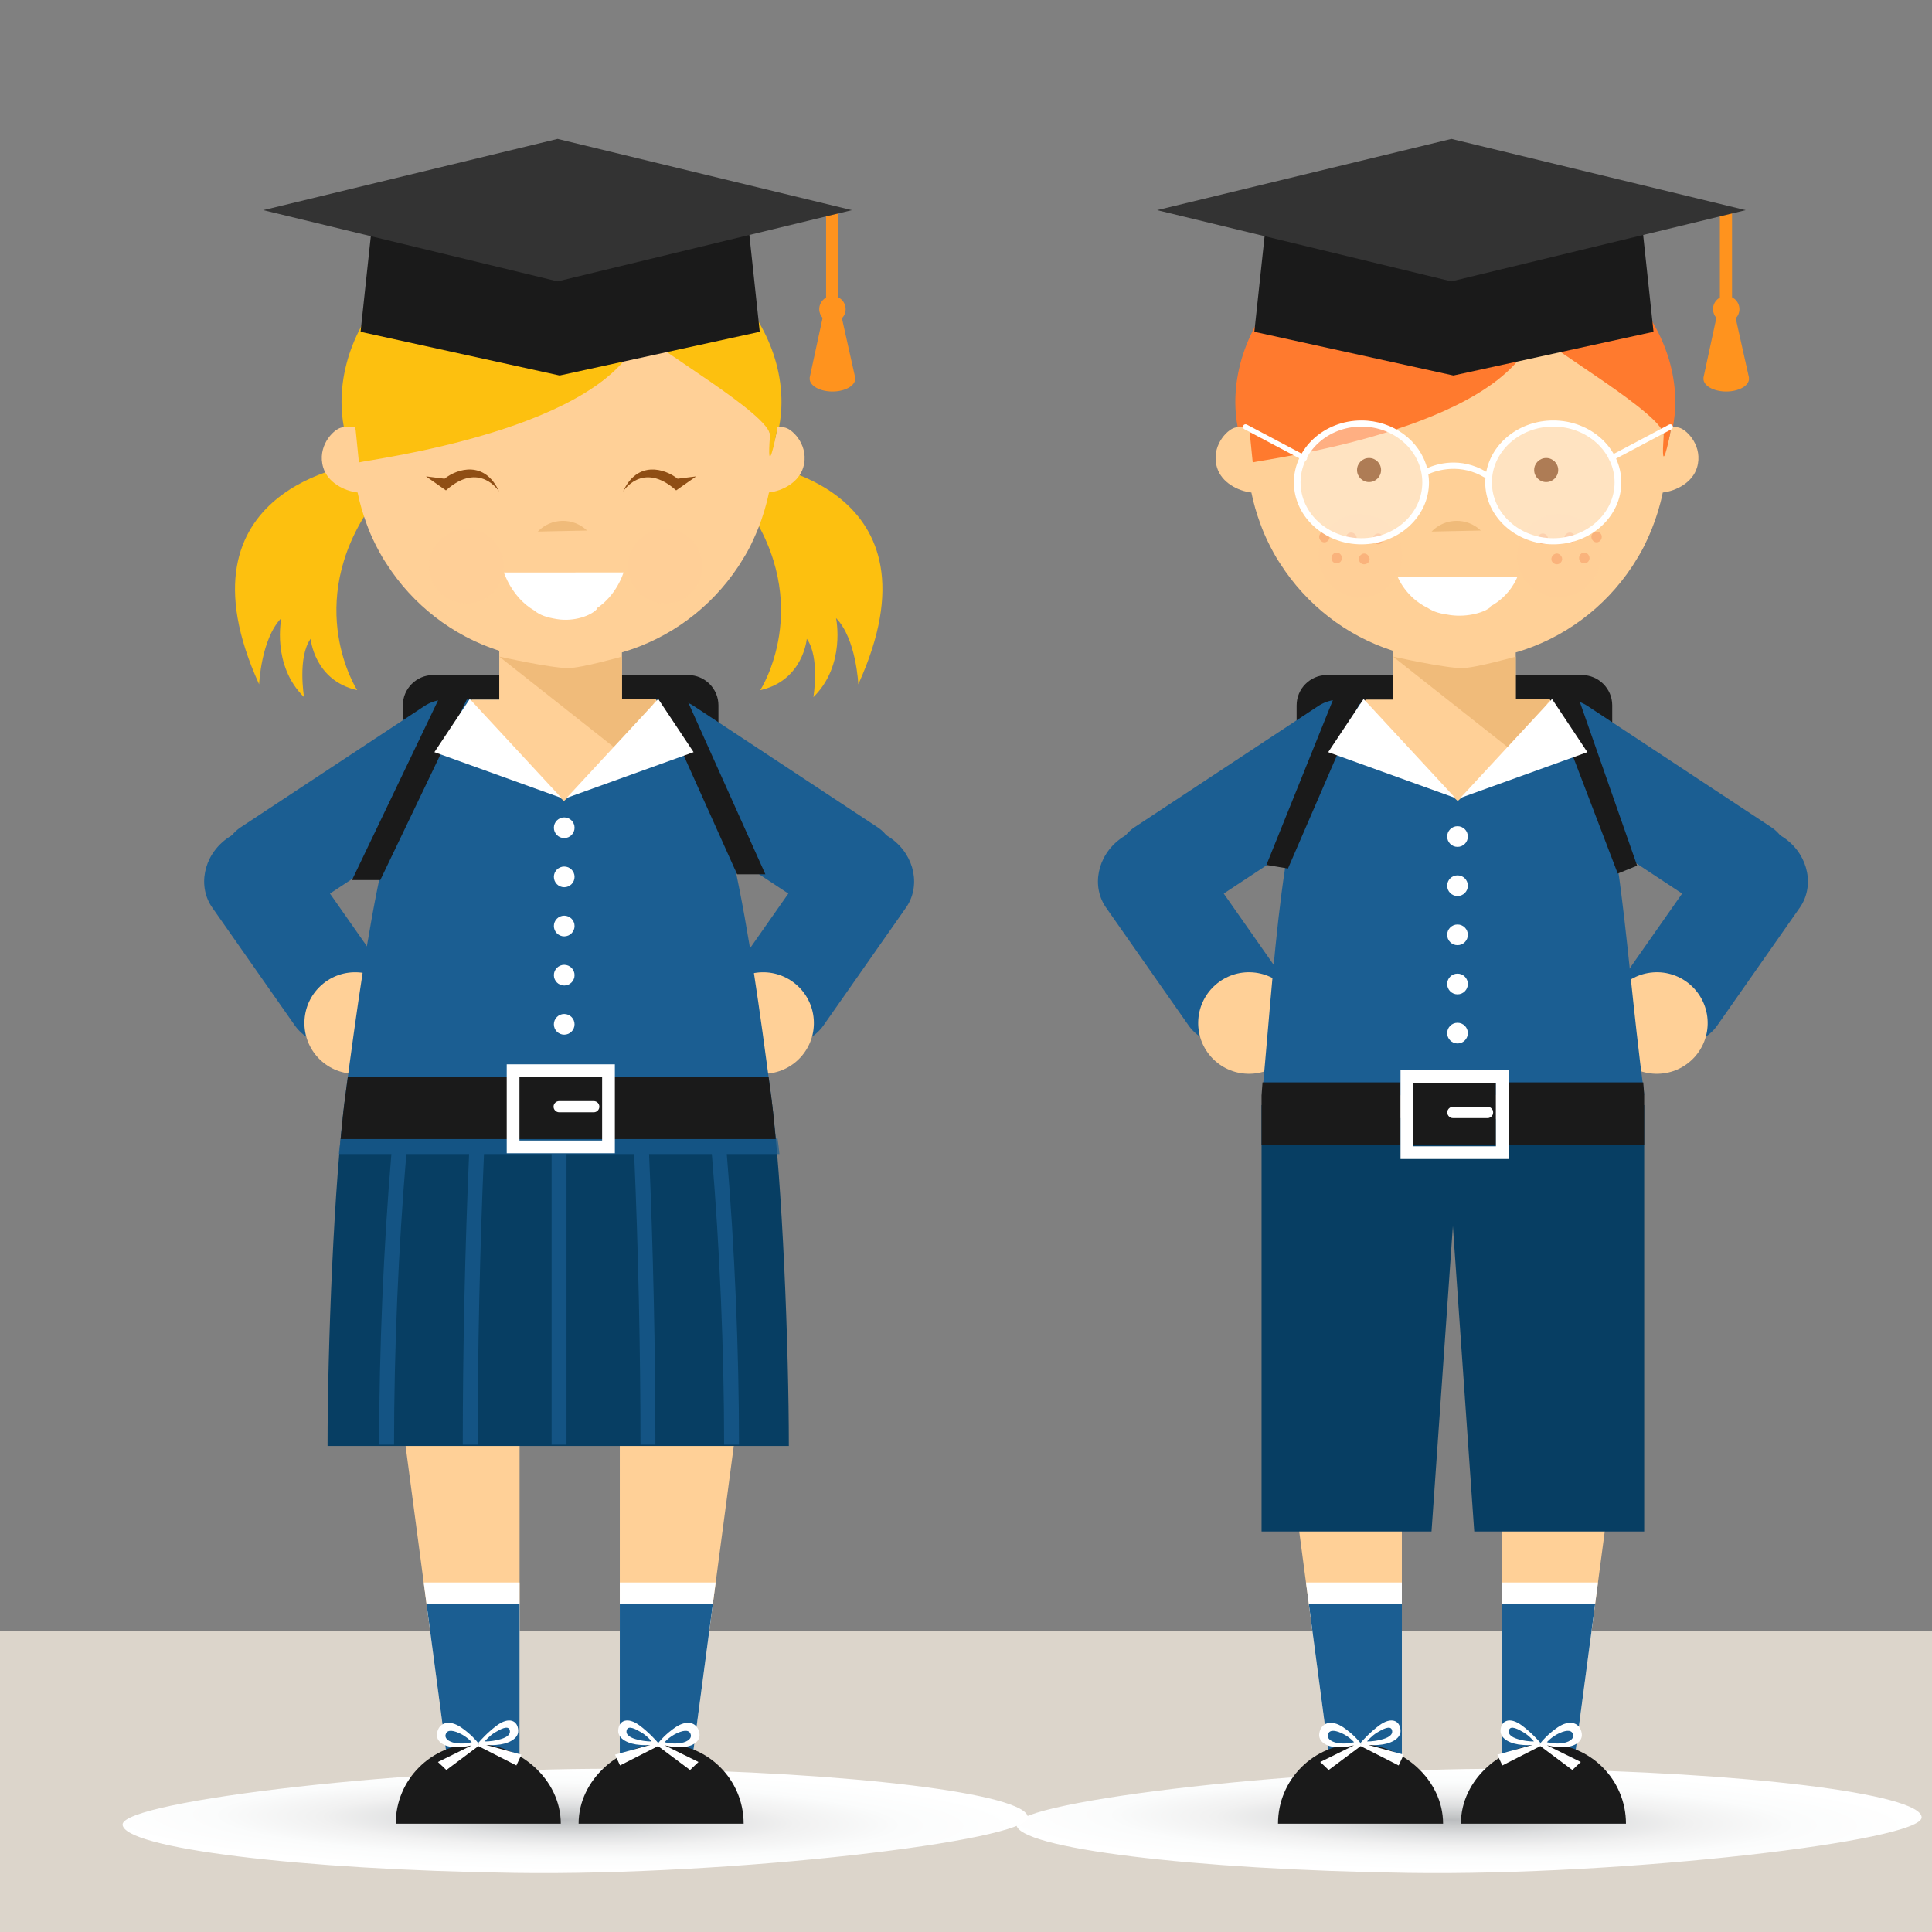 <?xml version="1.0" encoding="utf-8"?>
<!-- Generator: Adobe Illustrator 26.0.3, SVG Export Plug-In . SVG Version: 6.00 Build 0)  -->
<svg version="1.1" id="Layer_1" xmlns="http://www.w3.org/2000/svg" xmlns:xlink="http://www.w3.org/1999/xlink" x="0px" y="0px"
	 viewBox="0 0 1133.86 1133.86" style="enable-background:new 0 0 1133.86 1133.86;" xml:space="preserve">
<rect x="0" y="0" width="1133.86" height="1133.86" fill="#808080" stroke="none"/>
<style type="text/css">
	.st0{fill:#DCD5CB;}
	.st1{fill:url(#bottom_shadow_00000080165904488717074900000015578706684485633154_);}
	.st2{fill:#1A1A1A;}
	.st3{fill:#1B5E92;}
	.st4{fill:#FFD097;}
	.st5{fill:#FFFFFF;}
	.st6{fill:#073E63;}
	.st7{fill:#FF7A2E;}
	.st8{opacity:0.2;fill:#FFD097;}
	.st9{fill:#F0BB7A;}
	.st10{fill-rule:evenodd;clip-rule:evenodd;fill:#FF931E;}
	.st11{fill:#FF931E;}
	.st12{fill-rule:evenodd;clip-rule:evenodd;fill:#1A1A1A;}
	.st13{fill-rule:evenodd;clip-rule:evenodd;fill:#333333;}
	.st14{opacity:0.7;}
	.st15{fill-rule:evenodd;clip-rule:evenodd;fill:#F8A770;}
	.st16{opacity:0.4;fill:#FFFFFF;}
	.st17{opacity:0.9;fill:#A5714A;}
	.st18{fill:url(#bottom_shadow_00000137851825549973674390000003095378812436349844_);}
	.st19{fill:#FDC00F;}
	.st20{fill:#8F4E14;}
	.st21{opacity:0.7;fill:#1B5E92;}
</style>
<rect id="color" x="0" y="957.4" class="st0" width="1133.86" height="176.46"/>
<g>
	
		<radialGradient id="bottom_shadow_00000003814906557964030470000012747418915300573085_" cx="-4392.93" cy="-1871.296" r="22.941" gradientTransform="matrix(16.704 0.242 0.055 1.823 74334.359 5542.607)" gradientUnits="userSpaceOnUse">
		<stop  offset="0" style="stop-color:#BABCBE"/>
		<stop  offset="0.055" style="stop-color:#C5C7C8"/>
		<stop  offset="0.206" style="stop-color:#DEDFE0"/>
		<stop  offset="0.363" style="stop-color:#F1F1F1"/>
		<stop  offset="0.528" style="stop-color:#FBFCFC"/>
		<stop  offset="0.714" style="stop-color:#FFFFFF"/>
	</radialGradient>
	<path id="bottom_shadow_1_" style="fill:url(#bottom_shadow_00000003814906557964030470000012747418915300573085_);" d="
		M596.5,1070.81c-0.42-13.84,174.17-34.46,300.95-32.63c126.79,1.84,229.92,14.54,230.33,28.37
		c0.42,13.84-174.17,34.47-300.96,32.63C700.04,1097.35,596.9,1084.64,596.5,1070.81z"/>
	<g>
		<path class="st2" d="M946.18,557.54c0,9.76-7.98,17.75-17.75,17.75H778.72c-9.76,0-17.75-7.99-17.75-17.75V413.93
			c0-9.76,7.99-17.75,17.75-17.75h149.72c9.76,0,17.75,7.99,17.75,17.75V557.54z"/>
		<g>
			<path class="st3" d="M1005.76,536.65c12.06,7.95,29.39,2.93,38.73-11.19l0,0c9.31-14.14,7.1-32.04-4.96-39.99l-107.8-71.13
				c-12.05-7.94-29.4-2.95-38.71,11.22l0,0c-9.33,14.12-7.1,32.03,4.95,39.98L1005.76,536.65z"/>
			<path class="st3" d="M1055.92,533.18c9.24-12.6,5.62-30.91-8.05-40.91l0,0c-13.66-10-32.2-7.9-41.43,4.72l-48.3,68.91
				c-9.21,12.58-5.61,30.91,8.08,40.91l0,0c13.66,10.01,32.2,7.91,41.42-4.7L1055.92,533.18z"/>
			<path class="st4" d="M942.67,602.61c1.22,16.42,15.51,28.73,31.94,27.49c16.42-1.21,28.75-15.5,27.52-31.92
				c-1.22-16.4-15.52-28.73-31.92-27.51C953.78,571.9,941.45,586.18,942.67,602.61z"/>
		</g>
		<g>
			<path class="st3" d="M699.65,536.65c-12.06,7.95-29.4,2.93-38.73-11.19l0,0c-9.32-14.14-7.11-32.04,4.95-39.99l107.81-71.13
				c12.04-7.94,29.38-2.95,38.7,11.22l0,0c9.34,14.12,7.11,32.03-4.95,39.98L699.65,536.65z"/>
			<path class="st3" d="M649.49,533.18c-9.24-12.6-5.62-30.91,8.04-40.91l0,0c13.67-10,32.21-7.9,41.44,4.72l48.29,68.91
				c9.22,12.58,5.61,30.91-8.07,40.91l0,0c-13.66,10.01-32.19,7.91-41.43-4.7L649.49,533.18z"/>
			<path class="st4" d="M762.74,602.61c-1.23,16.42-15.52,28.73-31.95,27.49c-16.41-1.21-28.74-15.5-27.52-31.92
				c1.22-16.4,15.53-28.73,31.93-27.51C751.63,571.9,763.96,586.18,762.74,602.61z"/>
		</g>
		<g>
			<g>
				<polygon class="st4" points="822.73,754.19 822.73,1061.41 784.05,1061.41 743.32,754.19 				"/>
				<polygon class="st5" points="782.38,1048.72 822.73,1048.72 822.73,928.73 766.46,928.73 				"/>
				<polygon class="st3" points="768.15,941.42 784.05,1061.41 822.73,1061.41 822.73,941.42 				"/>
				<path class="st2" d="M796.89,1023.44c-25.85,0-46.85,20.97-46.85,46.85h96.88C846.92,1044.41,822.78,1023.44,796.89,1023.44z"/>
			</g>
			<g>
				<polygon class="st4" points="881.55,754.19 881.55,1061.41 920.23,1061.41 960.97,754.19 				"/>
				<polygon class="st5" points="921.92,1048.72 881.55,1048.72 881.55,928.73 937.83,928.73 				"/>
				<polygon class="st3" points="936.14,941.42 920.23,1061.41 881.55,1061.41 881.55,941.42 				"/>
				<path class="st2" d="M907.39,1023.44c25.86,0,46.86,20.97,46.86,46.85h-96.87C857.37,1044.41,881.51,1023.44,907.39,1023.44z"/>
			</g>
		</g>
		<path class="st4" d="M985.54,251.03c-1.17-0.33-2.46-0.46-3.73-0.5c-0.34-0.01-0.66-0.02-0.99-0.02
			c-1.27,8.56-4.41,19.36-4.39,5.17c0.04-11.97-31.18-35.5-46.44-41.68c-12.42-5.02-16.4-15.45-29.37-19.14
			c-10.52,17.17-23.54,39.55-58.33,40.74c-38.83,1.34-47.2-10.33-64.61-8.31c-17.41,2.01-28.8,8.03-34.16,14.06
			c-5.35,6.02-2.53,15.96-8.56,17.67l-1.86-8.65c-0.02,0.13-0.05,0.25-0.07,0.38c-1.87-0.24-4.34-0.38-6.65-0.07
			c-0.59,0.08-1.19,0.18-1.75,0.33c-4.79,1.33-14.1,11.18-10.37,23.42c2.67,8.77,12.15,13.69,20.16,14.62
			c1.28,6.36,3.1,12.52,5.31,18.48c0.65,1.73,1.28,3.47,2,5.16c0.93,2.22,1.96,4.38,3.02,6.53c0.32,0.63,0.63,1.26,0.96,1.89
			c1.11,2.16,2.26,4.29,3.5,6.36c0.69,1.17,1.46,2.29,2.19,3.43c15.3,23.92,38.59,42.23,66.17,51.06v43.38h71.99v-42.43
			c28.26-8.21,52.27-26.31,68.17-50.24c0.38-0.58,0.75-1.16,1.13-1.74c2.11-3.3,4.13-6.68,5.92-10.18c0.02-0.05,0.05-0.1,0.07-0.14
			c0.66-1.3,1.25-2.64,1.87-3.97c0.97-2.06,1.87-4.16,2.73-6.29c2.73-6.83,4.92-13.93,6.4-21.3c8-0.95,17.43-5.87,20.09-14.61
			C999.66,262.21,990.34,252.36,985.54,251.03z"/>
		<polygon class="st6" points="853.63,658.98 851.71,658.98 740.39,648.54 740.39,898.81 840.13,898.81 852.67,719.56 
			865.21,898.81 964.95,898.81 964.95,648.54 		"/>
		<g>
			<path class="st7" d="M976.43,255.69c-2,26.07,3.12,3.4,4.39-5.17c0.33,0,0.65,0,0.99,0.02c0.87-4.71,1.39-9.51,1.39-14.39
				c0-62.51-67.94-113.18-130.08-113.18c-62.14,0-128.13,50.67-128.13,113.18c0,4.94,0.5,9.79,1.38,14.56
				c2.31-0.32,4.77-0.17,6.65,0.07c0.02-0.13,0.05-0.25,0.07-0.38l2.11,20.98c6.03-1.71,146.17-19.12,165.4-76.5
				C909.22,204.63,977.35,243.75,976.43,255.69z"/>
		</g>
		<path class="st3" d="M964.95,642.39c-13.36-100.45-13.08-179.64-45.17-228.44H785.1c-32.4,48.76-35.2,129.39-44.39,229.03
			L964.95,642.39z"/>
		<g>
			<g>
				<g>
					<path class="st4" d="M855.52,470.1c0,0,54.53-48.41,54.53-58.19c0-0.49-0.17-0.92-0.43-1.34H801.41
						c-0.26,0.42-0.43,0.85-0.43,1.34C800.98,421.69,855.52,470.1,855.52,470.1z"/>
				</g>
			</g>
		</g>
		<path class="st8" d="M822.85,326.16c0,13.53-10.98,24.53-24.53,24.53c-13.55,0-24.54-11-24.54-24.53
			c0-13.56,10.98-24.54,24.54-24.54C811.87,301.62,822.85,312.6,822.85,326.16z"/>
		<path class="st8" d="M939.42,326.16c0,13.53-10.99,24.52-24.53,24.52c-13.56,0-24.54-11-24.54-24.52
			c0-13.56,10.98-24.54,24.54-24.54C928.43,301.62,939.42,312.6,939.42,326.16z"/>
		<path class="st9" d="M840.18,311.96c7.83-8.15,20.74-8.41,28.9-0.6"/>
		<path class="st9" d="M889.54,410.22h20.24l-20.24,32l-71.99-56.87c0,0,30.28,6.75,40.37,6.75c7.91,0,31.62-6.75,31.62-6.75V410.22
			z"/>
		<path class="st5" d="M878.75,1029.77l2.95,6.35l22.3-11.36v-0.01l18.8,14.05c0.28-0.36,4.95-4.7,4.95-4.7l-19.84-9.78
			c1.89,0.43,4.17,0.84,6.55,1.03c9.3,0.75,14.58-3.19,13.85-7.99c-1.02-6.59-7.25-8.32-14.21-3.55c-5.64,3.87-9.07,7.98-9.98,9.13
			c-1.18-1.37-5.57-6.31-11.01-10.33c-6.92-5.12-12.22-3.05-12.49,3.03c-0.23,4.91,6.09,8,12.94,8.43c2.24,0.19,4.22,0.14,5.88,0.02
			L878.75,1029.77z M900.23,1022.01c0,0-2.84,0.25-7.86-0.93c-4.18-0.99-7.44-2.66-6.8-5.52c0.75-3.37,5.68-0.62,8.71,1.22
			C897.67,1018.8,900.23,1022.01,900.23,1022.01z M907.88,1022.45c0,0,2.65-3.14,7.16-5.23c5.13-2.37,7.67-1.63,8.21,0.93
			c0.54,2.55-2.74,4.64-7.38,5.01C911.25,1023.53,907.88,1022.45,907.88,1022.45z M903.82,1023.9l-0.08-0.39
			c0.11-0.03,0.19-0.04,0.28-0.07L903.82,1023.9z"/>
		<path class="st5" d="M803.13,1024.09c1.66,0.12,3.64,0.17,5.88-0.02c6.85-0.43,13.17-3.52,12.94-8.43
			c-0.27-6.07-5.56-8.15-12.49-3.03c-5.44,4.02-9.84,8.96-11.02,10.33c-0.9-1.15-4.34-5.26-9.98-9.13
			c-6.96-4.77-13.18-3.03-14.21,3.55c-0.74,4.8,4.54,8.74,13.84,7.99c2.38-0.19,4.67-0.6,6.56-1.03l-19.84,9.78
			c0,0,4.67,4.34,4.95,4.7l18.8-14.05v0.01l22.3,11.36l2.94-6.35L803.13,1024.09z M808.27,1016.77c3.02-1.84,7.97-4.59,8.71-1.22
			c0.64,2.85-2.62,4.53-6.8,5.52c-5.02,1.19-7.87,0.93-7.87,0.93S804.87,1018.8,808.27,1016.77z M786.67,1023.17
			c-4.64-0.37-7.92-2.46-7.37-5.01c0.54-2.56,3.08-3.31,8.21-0.93c4.52,2.08,7.16,5.23,7.16,5.23S791.3,1023.53,786.67,1023.17z
			 M798.53,1023.44c0.08,0.02,0.16,0.04,0.28,0.07l-0.08,0.39L798.53,1023.44z"/>
		<g>
			<g>
				<rect x="1009.37" y="124.27" class="st10" width="7.13" height="53.43"/>
				<path class="st11" d="M1018.67,186.8c1.34-1.39,2.17-3.27,2.17-5.35c0-4.28-3.47-7.75-7.76-7.75c-4.26,0-7.74,3.47-7.74,7.75
					c0,1.96,0.77,3.75,1.97,5.11l-7.59,35.15h0.1c-0.02,0.19-0.1,0.37-0.1,0.56c0,4.15,5.98,7.51,13.36,7.51
					c7.4,0,13.39-3.36,13.39-7.51c0-0.19-0.08-0.37-0.11-0.56h0.11L1018.67,186.8z"/>
			</g>
			<path class="st12" d="M852.98,220.38l-116.82-25.65l6.75-63.01c73.59,0,147.18,0,220.77,0l6.74,63.01L852.98,220.38z"/>
			<polygon class="st13" points="1024.52,123.33 851.8,81.52 679.07,123.33 851.8,165.14 			"/>
		</g>
		<polygon class="st2" points="755.89,509.73 743.24,507.63 785.1,403.83 801.71,403.83 		"/>
		<polygon class="st2" points="949.42,512.68 960.81,508.05 923.15,400.45 906.54,400.45 		"/>
		<path class="st5" d="M890.49,338.58l-70.18,0.04c0,0,4.61,11.95,17.64,18.17c3.56,2.42,7.6,3.42,13.42,4.21
			c10.16,1.38,20.28-1.72,23.61-4.92c-0.08-0.05-0.22-0.13-0.34-0.19C886.68,349.47,890.49,338.58,890.49,338.58z"/>
		<g class="st14">
			<g>
				<path class="st15" d="M793.06,312.52c-1.72-0.06-3.11,1.44-3.18,2.97c-0.06,1.71,1.23,3.28,2.96,3.35
					c1.71,0.06,3.29-1.41,3.38-3.14C796.26,314.18,794.76,312.57,793.06,312.52z"/>
				<path class="st15" d="M808.93,313.08c-1.73-0.05-3.14,1.44-3.15,2.96c-0.07,1.71,1.2,3.28,2.9,3.35
					c1.74,0.06,3.14-1.42,3.19-3.15C811.94,314.73,810.64,313.14,808.93,313.08z"/>
				<path class="st15" d="M777.36,312.01c-1.7-0.1-3.1,1.4-3.14,2.9c-0.08,1.75,1.22,3.31,2.92,3.37c1.72,0.07,3.12-1.42,3.17-3.14
					C780.41,313.62,779.1,312.05,777.36,312.01z"/>
				<path class="st15" d="M800.66,324.84c-1.53-0.03-3.11,1.45-3.18,3.16c-0.05,1.71,1.42,3.12,2.95,3.16
					c1.72,0.07,3.31-1.21,3.37-2.93C803.84,326.49,802.39,324.91,800.66,324.84z"/>
				<path class="st15" d="M784.59,324.3c-1.71-0.07-3.11,1.42-3.18,3.14c-0.05,1.72,1.23,3.1,2.96,3.15
					c1.74,0.07,3.11-1.23,3.17-2.94C787.62,325.93,786.32,324.33,784.59,324.3z"/>
			</g>
			<g>
				<path class="st15" d="M921.22,312.52c1.72-0.06,3.11,1.44,3.17,2.97c0.06,1.71-1.23,3.28-2.96,3.35
					c-1.71,0.06-3.29-1.41-3.38-3.14C918.02,314.18,919.52,312.57,921.22,312.52z"/>
				<path class="st15" d="M905.35,313.08c1.72-0.05,3.14,1.44,3.15,2.96c0.07,1.71-1.2,3.28-2.9,3.35
					c-1.75,0.06-3.14-1.42-3.19-3.15C902.33,314.73,903.64,313.14,905.35,313.08z"/>
				<path class="st15" d="M936.91,312.01c1.7-0.1,3.1,1.4,3.14,2.9c0.08,1.75-1.22,3.31-2.92,3.37c-1.72,0.07-3.12-1.42-3.17-3.14
					C933.87,313.62,935.19,312.05,936.91,312.01z"/>
				<path class="st15" d="M913.61,324.84c1.54-0.03,3.12,1.45,3.19,3.16c0.04,1.71-1.43,3.12-2.95,3.16
					c-1.72,0.07-3.31-1.21-3.37-2.93C910.43,326.49,911.89,324.91,913.61,324.84z"/>
				<path class="st15" d="M929.68,324.3c1.71-0.07,3.12,1.42,3.19,3.14c0.04,1.72-1.23,3.1-2.96,3.15
					c-1.74,0.07-3.11-1.23-3.17-2.94C926.66,325.93,927.96,324.33,929.68,324.3z"/>
			</g>
		</g>
		<g>
			<path class="st2" d="M821.94,635.22h-80.98c-0.39,4.96-0.58,7.74-0.58,7.74v28.87h81.55V635.22z"/>
			<path class="st2" d="M829.42,635.47v36.38h48.51v-36.38H829.42z M873.03,656.14h-20.32c-1.82,0-3.29-1.49-3.29-3.3
				c0-1.79,1.47-3.26,3.29-3.26h20.32c1.81,0,3.26,1.47,3.26,3.26C876.3,654.65,874.84,656.14,873.03,656.14z"/>
			<path class="st2" d="M885.4,671.84h79.55v-29.46c0,0-0.19-2.58-0.56-7.16H885.4V671.84z"/>
			<path class="st5" d="M885.4,628.01h-63.45v7.22v36.62v8.35h63.45v-8.35v-36.62V628.01z M877.93,672.73h-48.51v-0.89v-36.38h48.51
				v36.38V672.73z"/>
			<path class="st5" d="M873.03,649.59h-20.32c-1.82,0-3.29,1.47-3.29,3.26c0,1.81,1.47,3.3,3.29,3.3h20.32
				c1.81,0,3.26-1.49,3.26-3.3C876.3,651.06,874.84,649.59,873.03,649.59z"/>
		</g>
		<polygon class="st5" points="857.08,468.29 931.6,441.43 910.85,410.22 		"/>
		<polygon class="st5" points="854.02,468.29 779.5,441.43 800.25,410.22 		"/>
		<g>
			<path class="st5" d="M861.46,490.95c0,3.35-2.71,6.07-6.07,6.07c-3.35,0-6.07-2.72-6.07-6.07c0-3.35,2.72-6.07,6.07-6.07
				C858.75,484.88,861.46,487.6,861.46,490.95z"/>
			<path class="st5" d="M861.46,519.8c0,3.35-2.71,6.07-6.07,6.07c-3.35,0-6.07-2.72-6.07-6.07c0-3.35,2.72-6.07,6.07-6.07
				C858.75,513.72,861.46,516.44,861.46,519.8z"/>
			<path class="st5" d="M861.46,548.64c0,3.35-2.71,6.07-6.07,6.07c-3.35,0-6.07-2.72-6.07-6.07c0-3.35,2.72-6.07,6.07-6.07
				C858.75,542.57,861.46,545.28,861.46,548.64z"/>
			<path class="st5" d="M861.46,577.48c0,3.35-2.71,6.08-6.07,6.08c-3.35,0-6.07-2.72-6.07-6.08c0-3.35,2.72-6.07,6.07-6.07
				C858.75,571.41,861.46,574.13,861.46,577.48z"/>
			<path class="st5" d="M861.46,606.32c0,3.35-2.71,6.07-6.07,6.07c-3.35,0-6.07-2.72-6.07-6.07c0-3.35,2.72-6.07,6.07-6.07
				C858.75,600.25,861.46,602.97,861.46,606.32z"/>
		</g>
		<g>
			<path class="st16" d="M837.67,283.12c0,19.09-16.87,34.56-37.68,34.56c-20.82,0-37.69-15.47-37.69-34.56
				c0-19.09,16.87-34.55,37.69-34.55C820.8,248.56,837.67,264.03,837.67,283.12z M912.56,248.56c-20.96,0-37.97,15.46-37.97,34.55
				c0,19.09,17.01,34.56,37.97,34.56c20.97,0,37.97-15.47,37.97-34.56C950.53,264.03,933.53,248.56,912.56,248.56z"/>
			<path class="st5" d="M911.58,246.77c-19.69,0-36.06,13.05-39.31,30.13c-15.27-9.09-29.32-4.55-34.72-2.13
				c-4.13-16.03-19.82-28-38.54-28c-21.86,0-39.64,16.31-39.64,36.34c0,20.04,17.78,36.35,39.64,36.35
				c21.86,0,39.64-16.31,39.64-36.35c0-1.64-0.16-3.26-0.4-4.85c4.99-2.2,18.87-6.74,33.54,2.29c-0.07,0.85-0.14,1.7-0.14,2.56
				c0,20.04,17.91,36.35,39.94,36.35c22.02,0,39.93-16.31,39.93-36.35C951.51,263.08,933.6,246.77,911.58,246.77z M799,315.88
				c-19.7,0-35.72-14.7-35.72-32.76c0-18.06,16.02-32.76,35.72-32.76c19.7,0,35.73,14.7,35.73,32.76
				C834.73,301.18,818.7,315.88,799,315.88z M911.58,250.36c19.84,0,35.99,14.7,35.99,32.76c0,18.06-16.15,32.76-35.99,32.76
				c-19.85,0-36-14.7-36-32.76C875.58,265.06,891.73,250.36,911.58,250.36z"/>
			<g>
				<path class="st5" d="M981.63,249.82c-0.4-0.75-1.32-1.03-2.07-0.64l-34.63,18.35c-0.75,0.4-1.03,1.33-0.63,2.07
					c0.27,0.52,0.81,0.82,1.35,0.82c0.24,0,0.49-0.06,0.72-0.18L981,251.89C981.75,251.49,982.03,250.56,981.63,249.82z"/>
				<path class="st5" d="M766.34,267.52l-34.63-18.35c-0.75-0.4-1.68-0.11-2.07,0.64c-0.4,0.75-0.11,1.68,0.63,2.07l34.63,18.35
					c0.23,0.12,0.48,0.18,0.72,0.18c0.55,0,1.08-0.3,1.35-0.82C767.37,268.85,767.09,267.92,766.34,267.52z"/>
			</g>
		</g>
		<g>
			<g>
				<path class="st17" d="M914.49,275.86c0,3.88-3.16,7.06-7.06,7.06s-7.06-3.17-7.06-7.06c0-3.9,3.16-7.06,7.06-7.06
					S914.49,271.96,914.49,275.86z"/>
			</g>
			<g>
				<g>
					<path class="st17" d="M810.53,275.86c0,3.89-3.15,7.06-7.05,7.06c-3.9,0-7.06-3.16-7.06-7.06c0-3.9,3.16-7.06,7.06-7.06
						C807.38,268.8,810.53,271.96,810.53,275.86z"/>
				</g>
			</g>
		</g>
	</g>
</g>
<g>
	
		<radialGradient id="bottom_shadow_00000088124929806432694990000009768606214105860481_" cx="-4424.346" cy="-1867.13" r="22.941" gradientTransform="matrix(16.704 0.242 0.055 1.823 74334.359 5542.607)" gradientUnits="userSpaceOnUse">
		<stop  offset="0" style="stop-color:#BABCBE"/>
		<stop  offset="0.055" style="stop-color:#C5C7C8"/>
		<stop  offset="0.206" style="stop-color:#DEDFE0"/>
		<stop  offset="0.363" style="stop-color:#F1F1F1"/>
		<stop  offset="0.528" style="stop-color:#FBFCFC"/>
		<stop  offset="0.714" style="stop-color:#FFFFFF"/>
	</radialGradient>
	<path id="bottom_shadow_3_" style="fill:url(#bottom_shadow_00000088124929806432694990000009768606214105860481_);" d="
		M71.95,1070.81c-0.42-13.84,174.16-34.46,300.95-32.63c126.79,1.84,229.92,14.54,230.34,28.37
		c0.41,13.84-174.17,34.47-300.96,32.63C175.48,1097.35,72.36,1084.64,71.95,1070.81z"/>
	<g>
		<path class="st2" d="M421.63,557.54c0,9.76-7.99,17.75-17.75,17.75H254.17c-9.76,0-17.75-7.99-17.75-17.75V413.93
			c0-9.76,7.99-17.75,17.75-17.75h149.72c9.76,0,17.75,7.99,17.75,17.75V557.54z"/>
		<g>
			<path class="st3" d="M481.21,536.65c12.07,7.95,29.4,2.93,38.73-11.19l0,0c9.32-14.14,7.11-32.04-4.96-39.99l-107.8-71.13
				c-12.05-7.94-29.39-2.95-38.7,11.22l0,0c-9.33,14.12-7.11,32.03,4.95,39.99L481.21,536.65z"/>
			<path class="st3" d="M531.37,533.18c9.24-12.6,5.62-30.91-8.04-40.91l0,0c-13.67-10-32.21-7.9-41.44,4.72l-48.3,68.91
				c-9.22,12.58-5.61,30.91,8.07,40.91l0,0c13.66,10.01,32.2,7.91,41.42-4.7L531.37,533.18z"/>
			<path class="st4" d="M418.12,602.62c1.22,16.41,15.52,28.73,31.94,27.49c16.41-1.21,28.74-15.5,27.51-31.92
				c-1.22-16.4-15.52-28.73-31.92-27.51C429.23,571.9,416.9,586.18,418.12,602.62z"/>
		</g>
		<g>
			<path class="st3" d="M175.1,536.65c-12.06,7.95-29.39,2.93-38.73-11.19l0,0c-9.32-14.14-7.1-32.04,4.96-39.99l107.8-71.13
				c12.05-7.94,29.39-2.95,38.7,11.22l0,0c9.33,14.12,7.11,32.03-4.95,39.99L175.1,536.65z"/>
			<path class="st3" d="M124.94,533.18c-9.24-12.6-5.62-30.91,8.04-40.91l0,0c13.67-10,32.21-7.9,41.44,4.72l48.3,68.91
				c9.22,12.58,5.61,30.91-8.07,40.91l0,0c-13.66,10.01-32.2,7.91-41.42-4.7L124.94,533.18z"/>
			<path class="st4" d="M238.19,602.62c-1.22,16.41-15.52,28.73-31.94,27.49c-16.41-1.21-28.74-15.5-27.51-31.92
				c1.22-16.4,15.53-28.73,31.92-27.51C227.08,571.9,239.41,586.18,238.19,602.62z"/>
		</g>
		<g>
			<path class="st19" d="M445.13,272.25c0,0,111.28,13.45,58.59,129.38c0,0-1.12-26.68-13.06-38.91c0,0,5.89,27.59-13.3,46.41
				c0,0,3.94-23.41-3.87-34.24c0,0-2.07,24.53-27.31,30.15c0,0,32.18-49.7-8.03-108.03L445.13,272.25z"/>
		</g>
		<g>
			<path class="st19" d="M210.67,272.25c0,0-111.28,13.45-58.59,129.38c0,0,1.12-26.68,13.06-38.91c0,0-5.89,27.59,13.3,46.41
				c0,0-3.94-23.41,3.87-34.24c0,0,2.07,24.53,27.31,30.15c0,0-32.18-49.7,8.03-108.03L210.67,272.25z"/>
		</g>
		<g>
			<g>
				<polygon class="st4" points="304.93,754.19 304.93,1061.41 266.25,1061.41 225.51,754.19 				"/>
				<polygon class="st5" points="264.57,1048.72 304.93,1048.72 304.93,928.73 248.66,928.73 				"/>
				<polygon class="st3" points="250.34,941.43 266.25,1061.41 304.93,1061.41 304.93,941.43 				"/>
				<path class="st2" d="M279.09,1023.45c-25.85,0-46.85,20.97-46.85,46.85h96.88C329.11,1044.41,304.97,1023.45,279.09,1023.45z"/>
			</g>
			<g>
				<polygon class="st4" points="363.75,754.19 363.75,1061.41 402.43,1061.41 443.17,754.19 				"/>
				<polygon class="st5" points="404.11,1048.72 363.75,1048.72 363.75,928.73 420.02,928.73 				"/>
				<polygon class="st3" points="418.34,941.43 402.43,1061.41 363.75,1061.41 363.75,941.43 				"/>
				<path class="st2" d="M389.58,1023.45c25.86,0,46.86,20.97,46.86,46.85h-96.87C339.57,1044.41,363.7,1023.45,389.58,1023.45z"/>
			</g>
		</g>
		<g>
			<path class="st6" d="M462.95,848.6c0-57.38-3.74-155.31-10.42-205.63h0.02c-0.03-0.16-0.06-0.31-0.07-0.46
				c0-0.04-8.95-0.07-13.81-0.11l-236,0.57h0.01c-6.7,50.23-10.44,148.14-10.44,205.63H462.95z"/>
			<path class="st3" d="M435.6,642.38h16.87c-13.36-100.45-25.15-183-57.23-231.8H260.55c-32.4,48.76-44.45,131.43-57.88,232.4
				l236-0.57C436.86,642.39,435.6,642.38,435.6,642.38z"/>
		</g>
		<path class="st4" d="M461,251.03c-1.17-0.33-2.46-0.46-3.74-0.5c-0.34-0.02-0.66-0.02-0.99-0.02c-1.26,8.56-4.41,19.36-4.38,5.16
			c0.03-11.97-31.18-35.5-46.44-41.68c-12.42-5.02-16.4-15.45-29.37-19.14c-10.52,17.17-23.55,39.55-58.33,40.74
			c-38.84,1.34-47.2-10.33-64.6-8.31c-17.42,2.01-28.81,8.03-34.16,14.06c-5.35,6.03-2.53,15.96-8.56,17.67l-1.87-8.65
			c-0.02,0.13-0.05,0.26-0.07,0.38c-1.87-0.24-4.35-0.39-6.65-0.07c-0.59,0.08-1.19,0.18-1.75,0.33
			c-4.79,1.33-14.1,11.18-10.38,23.41c2.67,8.77,12.16,13.69,20.16,14.62c1.28,6.36,3.1,12.52,5.31,18.48
			c0.65,1.73,1.28,3.47,1.99,5.16c0.93,2.22,1.96,4.38,3.02,6.53c0.31,0.63,0.63,1.26,0.96,1.88c1.11,2.16,2.27,4.29,3.5,6.36
			c0.69,1.17,1.46,2.29,2.19,3.43c15.3,23.92,38.59,42.24,66.17,51.06v43.38h71.99v-42.43c28.26-8.21,52.27-26.31,68.17-50.24
			c0.38-0.58,0.76-1.16,1.13-1.74c2.11-3.3,4.12-6.67,5.92-10.18c0.03-0.05,0.05-0.1,0.07-0.14c0.66-1.29,1.25-2.64,1.87-3.96
			c0.96-2.07,1.87-4.16,2.73-6.29c2.73-6.83,4.92-13.93,6.4-21.3c8-0.95,17.43-5.87,20.09-14.61
			C475.1,262.21,465.79,252.36,461,251.03z"/>
		<g>
			<path class="st19" d="M451.88,255.69c-2.01,26.07,3.12,3.4,4.38-5.16c0.33,0,0.66,0,0.99,0.02c0.88-4.72,1.39-9.52,1.39-14.39
				c0-62.51-67.94-113.18-130.08-113.18c-62.14,0-128.13,50.67-128.13,113.18c0,4.93,0.51,9.79,1.38,14.56
				c2.31-0.32,4.78-0.17,6.65,0.07c0.02-0.13,0.05-0.26,0.07-0.38l2.11,20.98c6.03-1.71,146.17-19.12,165.41-76.5
				C384.66,204.63,452.8,243.75,451.88,255.69z"/>
		</g>
		<g>
			<g>
				<g>
					<path class="st4" d="M330.97,470.1c0,0,54.53-48.41,54.53-58.19c0-0.49-0.17-0.92-0.43-1.34H276.86
						c-0.26,0.41-0.43,0.85-0.43,1.34C276.43,421.69,330.97,470.1,330.97,470.1z"/>
				</g>
			</g>
		</g>
		<path class="st8" d="M295.69,332.29c0,12.09-9.82,21.92-21.93,21.92c-12.11,0-21.92-9.83-21.92-21.92
			c0-12.12,9.82-21.93,21.92-21.93C285.88,310.36,295.69,320.17,295.69,332.29z"/>
		<path class="st8" d="M412.26,332.29c0,12.09-9.82,21.92-21.92,21.92c-12.12,0-21.93-9.83-21.93-21.92
			c0-12.12,9.81-21.93,21.93-21.93C402.44,310.36,412.26,320.17,412.26,332.29z"/>
		<path class="st9" d="M315.62,311.96c7.83-8.15,20.74-8.41,28.9-0.6"/>
		<g>
			<path class="st20" d="M260.88,280.95l-10.87-1.37l11.65,8.18l0.04-0.03l0.06,0.04c19.76-17.61,31.15,0.69,31.15,0.69
				C284.61,270.24,268.6,274.83,260.88,280.95z"/>
			<path class="st20" d="M397.67,280.95c-7.72-6.12-23.72-10.71-32.01,7.52c0,0,11.41-18.3,31.14-0.69l0.05-0.04l0.03,0.03
				l11.68-8.18L397.67,280.95z"/>
		</g>
		<path class="st9" d="M364.99,410.22h20.24l-20.24,32L293,385.35c0,0,30.28,6.74,40.37,6.74c7.91,0,31.62-6.75,31.62-6.74
			C364.99,385.35,364.99,410.22,364.99,410.22z"/>
		<path class="st5" d="M360.95,1029.77l2.94,6.34l22.3-11.35v-0.01l18.8,14.05c0.28-0.36,4.95-4.7,4.95-4.7l-19.84-9.78
			c1.89,0.43,4.17,0.84,6.56,1.03c9.3,0.75,14.58-3.19,13.84-7.99c-1.02-6.59-7.25-8.32-14.21-3.55c-5.64,3.87-9.07,7.98-9.98,9.13
			c-1.18-1.37-5.57-6.31-11.01-10.33c-6.92-5.12-12.22-3.05-12.49,3.03c-0.22,4.91,6.09,8,12.95,8.43c2.24,0.19,4.22,0.14,5.88,0.02
			L360.95,1029.77z M382.42,1022.01c0,0-2.85,0.25-7.87-0.93c-4.18-0.99-7.44-2.66-6.8-5.52c0.75-3.37,5.69-0.62,8.72,1.22
			C379.87,1018.8,382.42,1022.01,382.42,1022.01z M390.07,1022.45c0,0,2.65-3.14,7.16-5.23c5.13-2.37,7.67-1.63,8.21,0.93
			c0.54,2.56-2.73,4.64-7.38,5.01C393.44,1023.53,390.07,1022.45,390.07,1022.45z M386.01,1023.9l-0.08-0.39
			c0.11-0.03,0.19-0.04,0.28-0.07L386.01,1023.9z"/>
		<path class="st5" d="M285.32,1024.09c1.66,0.12,3.64,0.17,5.88-0.02c6.85-0.44,13.17-3.52,12.95-8.43
			c-0.27-6.08-5.57-8.15-12.49-3.03c-5.44,4.02-9.84,8.96-11.01,10.33c-0.91-1.15-4.34-5.26-9.99-9.13
			c-6.96-4.77-13.19-3.03-14.21,3.55c-0.74,4.8,4.54,8.75,13.84,7.99c2.39-0.19,4.67-0.6,6.56-1.03l-19.84,9.78
			c0,0,4.67,4.34,4.95,4.7l18.8-14.05v0.01l22.3,11.35l2.94-6.34L285.32,1024.09z M290.46,1016.77c3.03-1.84,7.97-4.59,8.72-1.22
			c0.64,2.86-2.62,4.53-6.8,5.52c-5.02,1.19-7.87,0.93-7.87,0.93S287.07,1018.8,290.46,1016.77z M268.86,1023.17
			c-4.64-0.37-7.92-2.45-7.38-5.01c0.54-2.56,3.08-3.3,8.21-0.93c4.51,2.08,7.16,5.23,7.16,5.23S273.5,1023.53,268.86,1023.17z
			 M280.72,1023.45c0.09,0.02,0.16,0.04,0.28,0.07l-0.08,0.39L280.72,1023.45z"/>
		<g>
			<path class="st5" d="M337.2,485.79c0,3.35-2.72,6.07-6.07,6.07c-3.35,0-6.07-2.72-6.07-6.07c0-3.35,2.72-6.07,6.07-6.07
				C334.48,479.72,337.2,482.43,337.2,485.79z"/>
			<path class="st5" d="M337.2,514.63c0,3.35-2.72,6.07-6.07,6.07c-3.35,0-6.07-2.72-6.07-6.07c0-3.35,2.72-6.07,6.07-6.07
				C334.48,508.55,337.2,511.27,337.2,514.63z"/>
			<path class="st5" d="M337.2,543.47c0,3.35-2.72,6.07-6.07,6.07c-3.35,0-6.07-2.72-6.07-6.07c0-3.35,2.72-6.07,6.07-6.07
				C334.48,537.4,337.2,540.12,337.2,543.47z"/>
			<path class="st5" d="M337.2,572.31c0,3.35-2.72,6.07-6.07,6.07c-3.35,0-6.07-2.72-6.07-6.07c0-3.35,2.72-6.07,6.07-6.07
				C334.48,566.24,337.2,568.96,337.2,572.31z"/>
			
				<ellipse transform="matrix(1.472040e-03 -1 1 1.472040e-03 -270.513 931.39)" class="st5" cx="331.12" cy="601.15" rx="6.07" ry="6.07"/>
		</g>
		<g>
			<g>
				<rect x="484.82" y="124.27" class="st10" width="7.14" height="53.43"/>
				<path class="st11" d="M494.12,186.8c1.34-1.39,2.17-3.27,2.17-5.35c0-4.28-3.47-7.75-7.75-7.75c-4.27,0-7.74,3.47-7.74,7.75
					c0,1.97,0.76,3.75,1.97,5.11l-7.6,35.15h0.1c-0.02,0.19-0.1,0.37-0.1,0.56c0,4.15,5.99,7.51,13.37,7.51
					c7.39,0,13.38-3.36,13.38-7.51c0-0.19-0.07-0.37-0.1-0.56h0.1L494.12,186.8z"/>
			</g>
			<path class="st12" d="M328.43,220.38l-116.82-25.65l6.75-63.01c73.59,0,147.18,0,220.77,0l6.75,63.01L328.43,220.38z"/>
			<polygon class="st13" points="499.97,123.33 327.25,81.52 154.51,123.33 327.25,165.14 			"/>
		</g>
		<polygon class="st2" points="223.19,516.49 206.58,516.49 260.55,403.83 277.16,403.83 		"/>
		<polygon class="st2" points="432.59,513.12 449.2,513.12 398.6,400.45 381.99,400.45 		"/>
		<path class="st21" d="M457.44,677.3c-0.19-1.49-0.34-3.06-0.5-4.57c-0.21-1.52-0.42-3.01-0.62-4.55H199.97
			c-0.2,1.54-0.43,3.03-0.63,4.55c-0.17,1.51-0.33,3.08-0.52,4.57h30.88c-4.63,54.88-7.18,115.19-7.18,170.55h8.74
			c0-55.36,2.56-115.71,7.22-170.55h36.83c-2.4,54.91-3.72,115.26-3.72,170.55h8.74c0-55.31,1.32-115.67,3.71-170.55h39.7v170.55
			h8.74V677.3h39.7c2.39,55.01,3.71,115.34,3.71,170.55h8.75c0-55.22-1.32-115.53-3.7-170.55h36.83
			c4.63,55.01,7.2,115.36,7.2,170.55h8.74c0-55.2-2.54-115.51-7.18-170.55H457.44z"/>
		<g>
			<path class="st2" d="M452.54,642.98h0.02c-0.03-0.16-0.06-0.31-0.07-0.46c0-0.04-0.02-0.14-0.02-0.14
				c-0.47-3.53-0.94-7.04-1.4-10.52H204.15c-0.49,3.69-0.99,7.39-1.49,11.13h0.01c-0.97,7.31-1.88,15.95-2.73,25.49h255.31
				C454.41,658.93,453.5,650.29,452.54,642.98z"/>
			<path class="st5" d="M360.85,676.82h-63.46v-52.19h63.46V676.82z M304.86,669.36h48.52v-37.27h-48.52V669.36z"/>
			<path class="st5" d="M351.75,649.47c0,1.81-1.46,3.3-3.27,3.3h-20.31c-1.82,0-3.29-1.49-3.29-3.3l0,0c0-1.79,1.46-3.26,3.29-3.26
				h20.31C350.29,646.22,351.75,647.69,351.75,649.47L351.75,649.47z"/>
		</g>
		<path class="st5" d="M365.93,335.95l-70.18,0.05c0,0,4.61,14.59,17.64,22.19c3.57,2.95,7.61,4.18,13.42,5.14
			c10.17,1.69,20.28-2.1,23.61-6.01c-0.08-0.07-0.22-0.16-0.33-0.23C362.13,349.25,365.93,335.95,365.93,335.95z"/>
		<polygon class="st5" points="332.53,468.29 407.05,441.43 386.3,410.22 		"/>
		<polygon class="st5" points="329.47,468.29 254.95,441.43 275.7,410.22 		"/>
	</g>
</g>
</svg>
